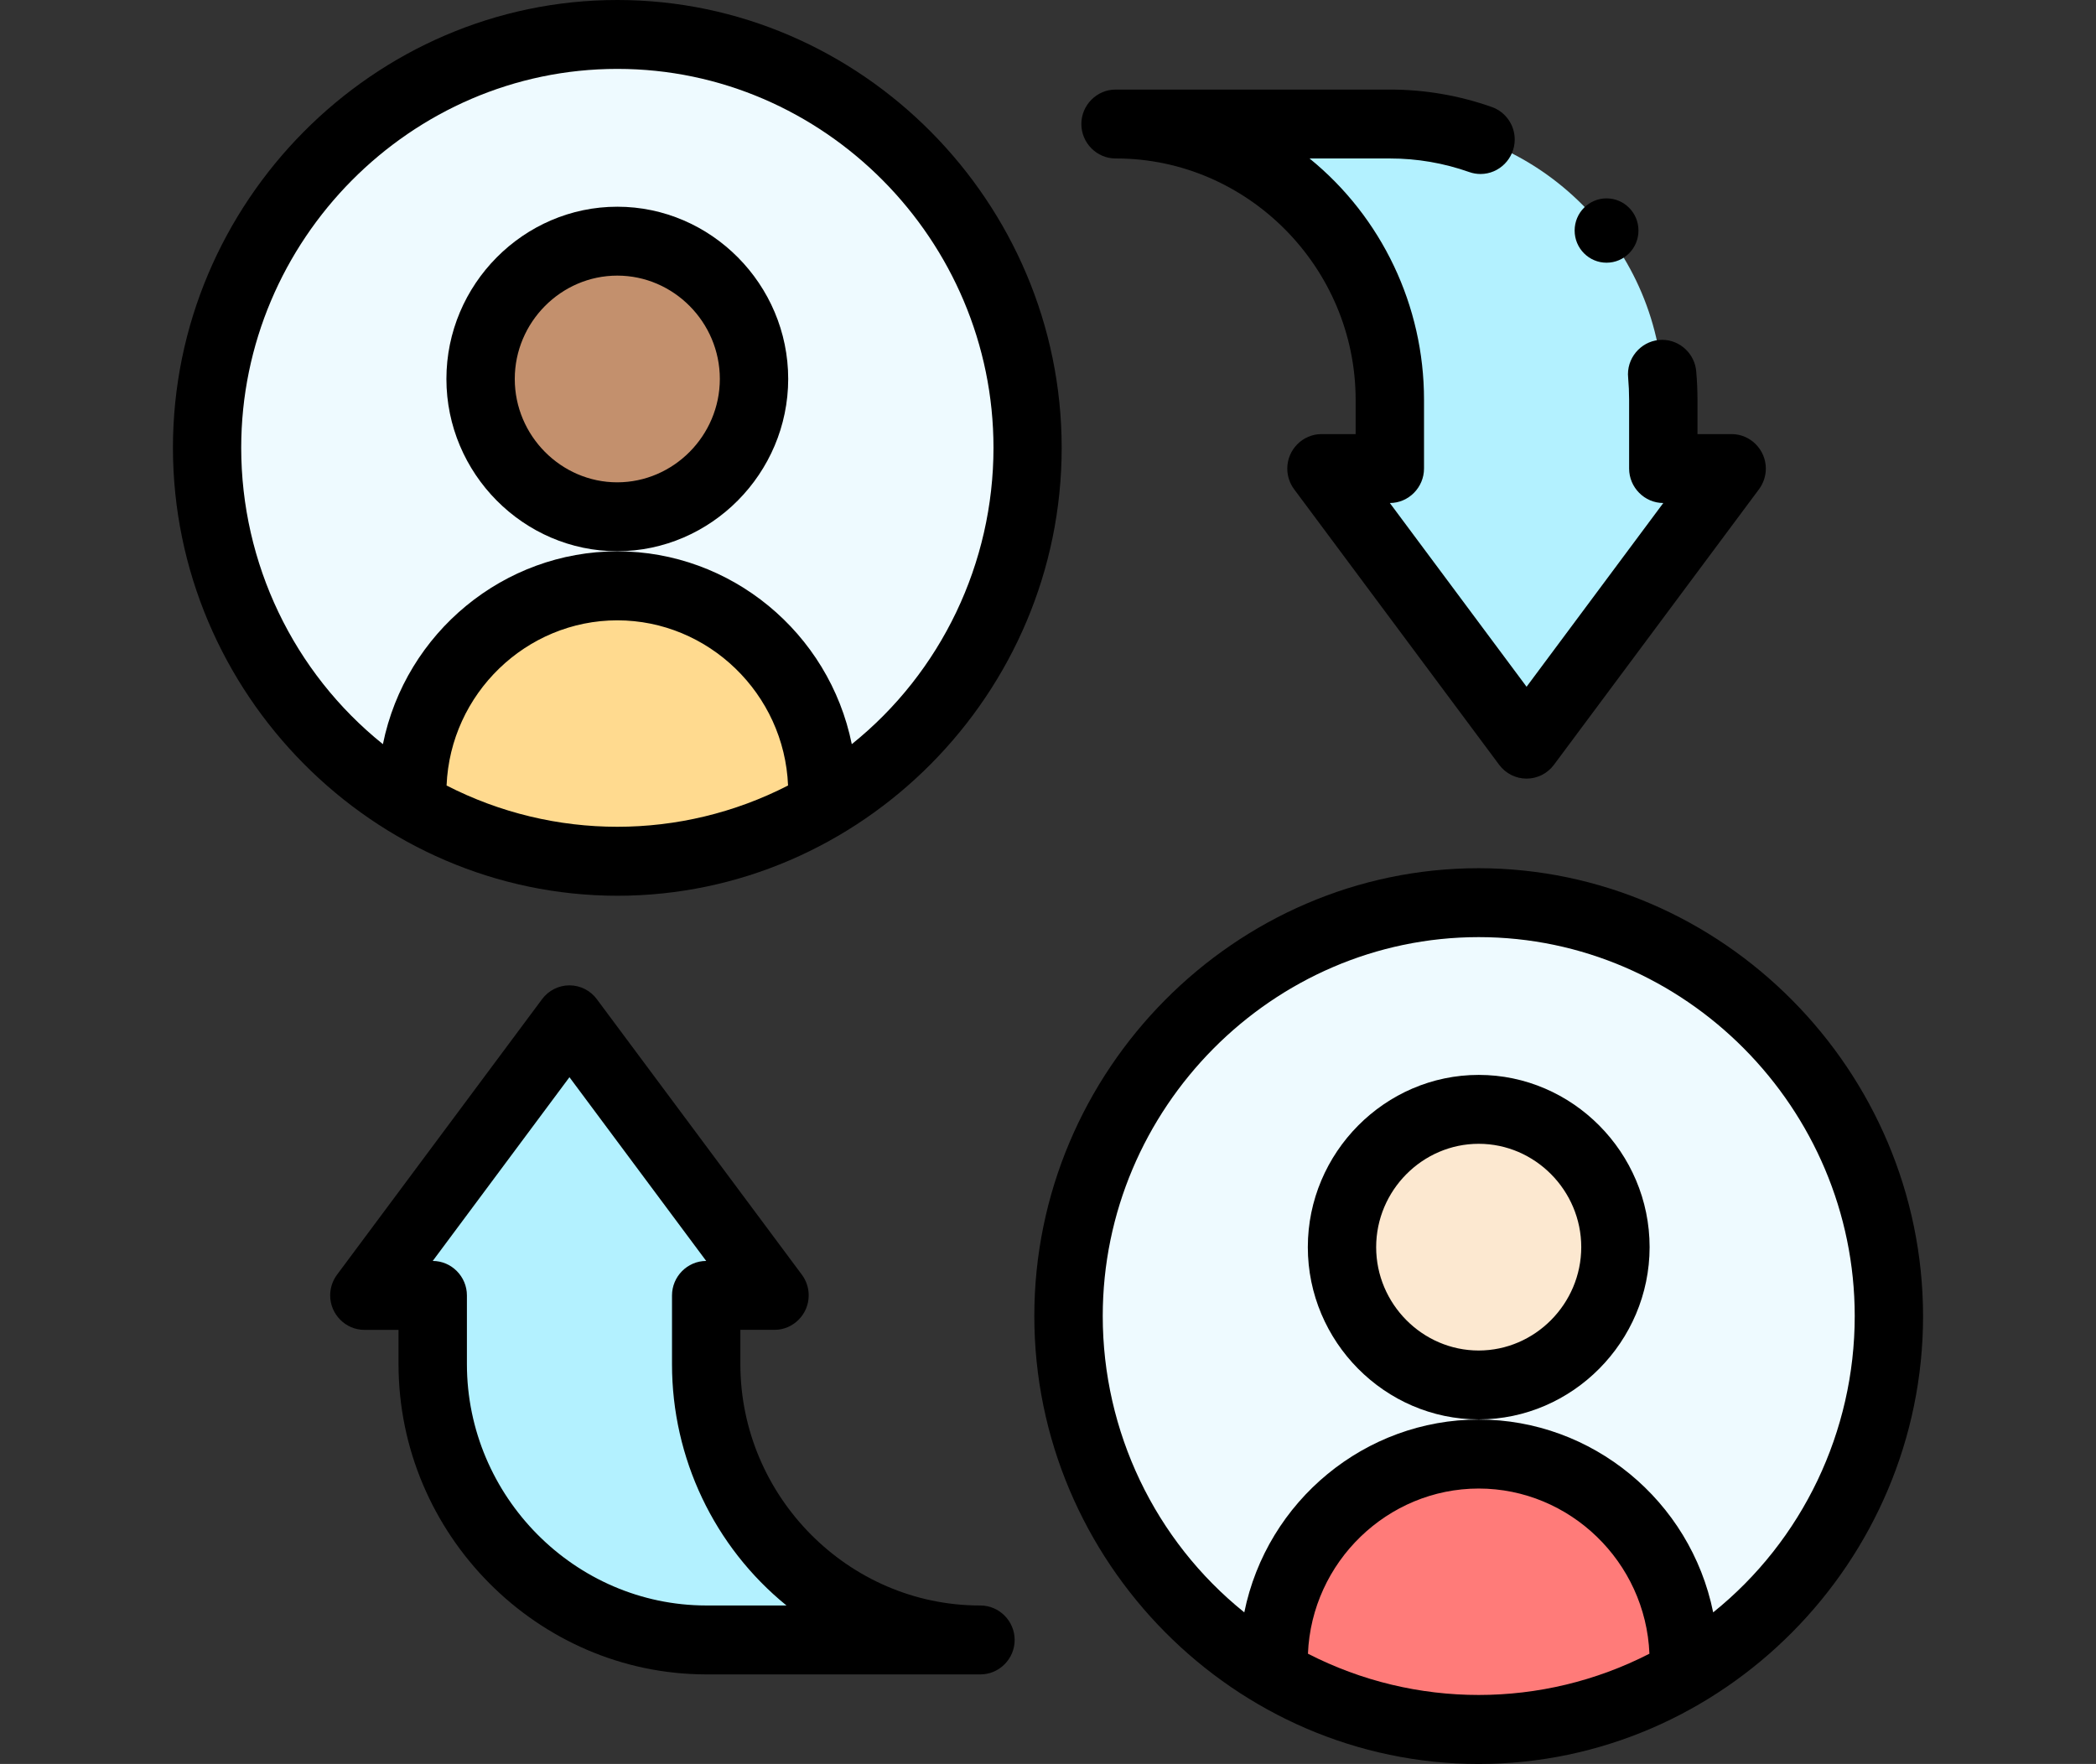 <?xml version="1.0" encoding="UTF-8" standalone="no"?><!DOCTYPE svg PUBLIC "-//W3C//DTD SVG 1.1//EN" "http://www.w3.org/Graphics/SVG/1.1/DTD/svg11.dtd"><svg width="100%" height="100%" viewBox="0 0 101 85" version="1.1" xmlns="http://www.w3.org/2000/svg" xmlns:xlink="http://www.w3.org/1999/xlink" xml:space="preserve" xmlns:serif="http://www.serif.com/" style="fill-rule:evenodd;clip-rule:evenodd;stroke-linejoin:round;stroke-miterlimit:2;"><rect x="0" y="0" width="101" height="85" fill="#333333" stroke="none"/><g id="Grupo_27601"></g><g id="Grupo_27602"></g><rect id="Mesa-de-trabajo1" serif:id="Mesa de trabajo1" x="0" y="0" width="101" height="85" style="fill:none;"/><clipPath id="_clip1"><rect x="0" y="0" width="101" height="85"/></clipPath><g clip-path="url(#_clip1)"><path id="Trazado_1849" d="M71.254,43.496c-10.843,0 -19.766,8.993 -19.766,19.922c0,10.929 8.923,19.922 19.766,19.922c10.843,-0 19.766,-8.993 19.766,-19.922c-0,-10.929 -8.923,-19.922 -19.766,-19.922Z" style="fill:#eefaff;fill-rule:nonzero;"/><path id="Trazado_1850" d="M29.746,1.66c-10.843,0 -19.766,8.993 -19.766,19.922c0,10.929 8.923,19.922 19.766,19.922c10.843,-0 19.766,-8.993 19.766,-19.922c-0,-10.929 -8.923,-19.922 -19.766,-19.922Z" style="fill:#eefaff;fill-rule:nonzero;"/><path id="Trazado_1851" d="M83.443,22.578l-9.882,13.281l-9.883,-13.281l3.294,0l-0,-3.321c-0.001,-7.285 -5.949,-13.28 -13.177,-13.28l13.177,-0c7.228,0 13.176,5.995 13.176,13.28l0,3.32l3.295,0.001Z" style="fill:#b3f1ff;fill-rule:nonzero;"/><path id="Trazado_1852" d="M81.137,80.02l-0,0.654c-6.109,3.551 -13.657,3.551 -19.766,-0l0,-0.654c0,-5.465 4.461,-9.961 9.883,-9.961c5.421,-0 9.883,4.496 9.883,9.961Z" style="fill:#ff7b79;fill-rule:nonzero;"/><ellipse id="Elipse_382" cx="71.264" cy="60.134" rx="6.536" ry="6.782" style="fill:#fce8d0;"/><path id="Trazado_1853" d="M47.206,79.023l-13.177,0c-7.228,-0 -13.176,-5.995 -13.176,-13.28l-0,-3.32l-3.295,-0l9.882,-13.282l9.883,13.281l-3.294,-0l0,3.32c0,7.285 5.948,13.281 13.177,13.281Z" style="fill:#b3f1ff;fill-rule:nonzero;"/><path id="Trazado_1854" d="M39.629,38.184l-0,0.654c-6.109,3.551 -13.657,3.551 -19.766,0l0,-0.654c0,-5.464 4.462,-9.961 9.883,-9.961c5.422,0 9.883,4.497 9.883,9.961Z" style="fill:#ffda8f;fill-rule:nonzero;"/><ellipse id="Elipse_383" cx="29.737" cy="18.279" rx="6.536" ry="6.782" style="fill:#c3906d;"/><path id="Trazado_1855" d="M37.981,18.261c0,-4.553 -3.717,-8.3 -8.235,-8.3c-4.518,-0 -8.235,3.747 -8.235,8.3c-0,4.554 3.717,8.301 8.235,8.301c4.516,-0.006 8.23,-3.749 8.235,-8.301Zm-8.235,4.981c-2.711,-0 -4.941,-2.249 -4.941,-4.981c-0,-2.732 2.23,-4.98 4.941,-4.98c2.711,-0 4.941,2.248 4.941,4.98c-0.003,2.732 -2.232,4.978 -4.942,4.981l0.001,-0Z" style="fill-rule:nonzero;"/><path id="Trazado_1856" d="M29.746,43.164c11.747,0 21.413,-9.742 21.413,-21.582c0,-11.839 -9.666,-21.582 -21.413,-21.582c-11.747,-0 -21.413,9.743 -21.413,21.582c0.011,11.836 9.67,21.571 21.413,21.582Zm-8.227,-5.313c0.18,-4.421 3.837,-7.959 8.227,-7.959c4.39,0 8.048,3.538 8.228,7.959c-5.165,2.652 -11.29,2.652 -16.455,0Zm8.219,-34.531l0.02,-0c9.938,-0 18.115,8.242 18.115,18.258c0,5.556 -2.516,10.819 -6.828,14.281c-1.094,-5.388 -5.84,-9.292 -11.297,-9.292c-5.457,0 -10.203,3.904 -11.297,9.292c-4.312,-3.462 -6.828,-8.725 -6.828,-14.281c-0,-10.016 8.177,-18.258 18.115,-18.258Z" style="fill-rule:nonzero;"/><path id="Trazado_1857" d="M79.49,60.097c0,-4.554 -3.717,-8.301 -8.235,-8.301c-4.518,0 -8.235,3.747 -8.235,8.301c-0,4.553 3.717,8.3 8.235,8.3c4.516,-0.005 8.23,-3.749 8.235,-8.3Zm-8.235,4.98c-2.711,0 -4.942,-2.248 -4.942,-4.98c0,-2.732 2.231,-4.981 4.942,-4.981c2.711,0 4.941,2.249 4.941,4.981c-0.003,2.731 -2.232,4.978 -4.942,4.98l0.001,0Z" style="fill-rule:nonzero;"/><path id="Trazado_1858" d="M71.254,41.836c-11.747,-0 -21.413,9.742 -21.413,21.582c-0,11.839 9.666,21.582 21.413,21.582c11.747,0 21.413,-9.743 21.413,-21.582c-0.013,-11.835 -9.671,-21.569 -21.413,-21.582Zm-8.228,37.851c0.18,-4.421 3.838,-7.959 8.228,-7.959c4.39,-0 8.047,3.538 8.227,7.959c-5.165,2.651 -11.29,2.651 -16.455,-0Zm19.527,-1.992c-1.094,-5.388 -5.84,-9.292 -11.297,-9.292c-5.457,-0 -10.203,3.904 -11.297,9.292c-4.308,-3.463 -6.821,-8.724 -6.821,-14.277c-0,-10.018 8.179,-18.261 18.118,-18.261c9.939,-0 18.118,8.243 18.118,18.261c0,5.553 -2.513,10.814 -6.821,14.277Z" style="fill-rule:nonzero;"/><path id="Trazado_1859" d="M47.206,77.363c-6.323,-0.007 -11.523,-5.249 -11.53,-11.621l-0,-1.661l1.647,0c0.903,-0.001 1.646,-0.75 1.646,-1.66c0,-0.359 -0.115,-0.708 -0.328,-0.995l-9.883,-13.281c-0.311,-0.418 -0.8,-0.664 -1.318,-0.664c-0.518,-0 -1.007,0.246 -1.318,0.664l-9.883,13.281c-0.213,0.287 -0.329,0.637 -0.329,0.996c-0,0.91 0.743,1.66 1.647,1.66l1.647,0l0,1.661c0.009,8.193 6.695,14.932 14.824,14.941l13.178,-0c0.014,0 0.027,0 0.04,0c0.904,0 1.648,-0.749 1.648,-1.66c-0,-0.911 -0.744,-1.66 -1.648,-1.66c-0.013,-0 -0.026,-0 -0.04,0l0,-0.001Zm-13.177,0c-6.322,-0.007 -11.523,-5.249 -11.53,-11.621l0,-3.32c0,-0.911 -0.744,-1.661 -1.647,-1.661l6.588,-8.854l6.589,8.854c-0.903,0 -1.647,0.75 -1.647,1.661l-0,3.32c-0.001,4.512 2.03,8.79 5.516,11.621l-3.869,0Z" style="fill-rule:nonzero;"/><path id="Trazado_1860" d="M53.795,7.636c6.322,0.008 11.522,5.249 11.529,11.621l0,1.661l-1.647,-0c-0.904,0 -1.647,0.75 -1.647,1.66c0,0.359 0.116,0.709 0.329,0.996l9.883,13.281c0.311,0.418 0.8,0.664 1.318,0.664c0.518,0 1.007,-0.246 1.318,-0.664l9.883,-13.281c0.213,-0.287 0.329,-0.637 0.329,-0.996c0,-0.91 -0.743,-1.66 -1.647,-1.66l-1.647,-0l-0,-1.661c-0,-0.447 -0.02,-0.896 -0.059,-1.343c-0.063,-0.863 -0.785,-1.539 -1.643,-1.539c-0.904,-0 -1.648,0.749 -1.648,1.66c0,0.059 0.003,0.119 0.01,0.177c0.03,0.346 0.046,0.698 0.046,1.048l-0,3.32c0.002,0.91 0.745,1.658 1.647,1.658l-6.588,8.854l-6.589,-8.854c0.903,-0 1.647,-0.75 1.647,-1.661l0,-3.32c0.001,-4.512 -2.03,-8.79 -5.516,-11.621l3.869,-0c1.307,-0.002 2.604,0.221 3.837,0.658c0.172,0.06 0.352,0.09 0.534,0.09c0.904,-0 1.647,-0.75 1.647,-1.661c0,-0.696 -0.435,-1.322 -1.085,-1.56c-1.585,-0.563 -3.253,-0.849 -4.933,-0.847l-13.177,0c-0.014,-0 -0.027,-0 -0.04,-0c-0.904,-0 -1.648,0.749 -1.648,1.66c0,0.911 0.744,1.66 1.648,1.66c0.013,0 0.026,0 0.04,-0Z" style="fill-rule:nonzero;"/><ellipse id="Elipse_384" cx="77.415" cy="11.109" rx="1.538" ry="1.55"/></g></svg>